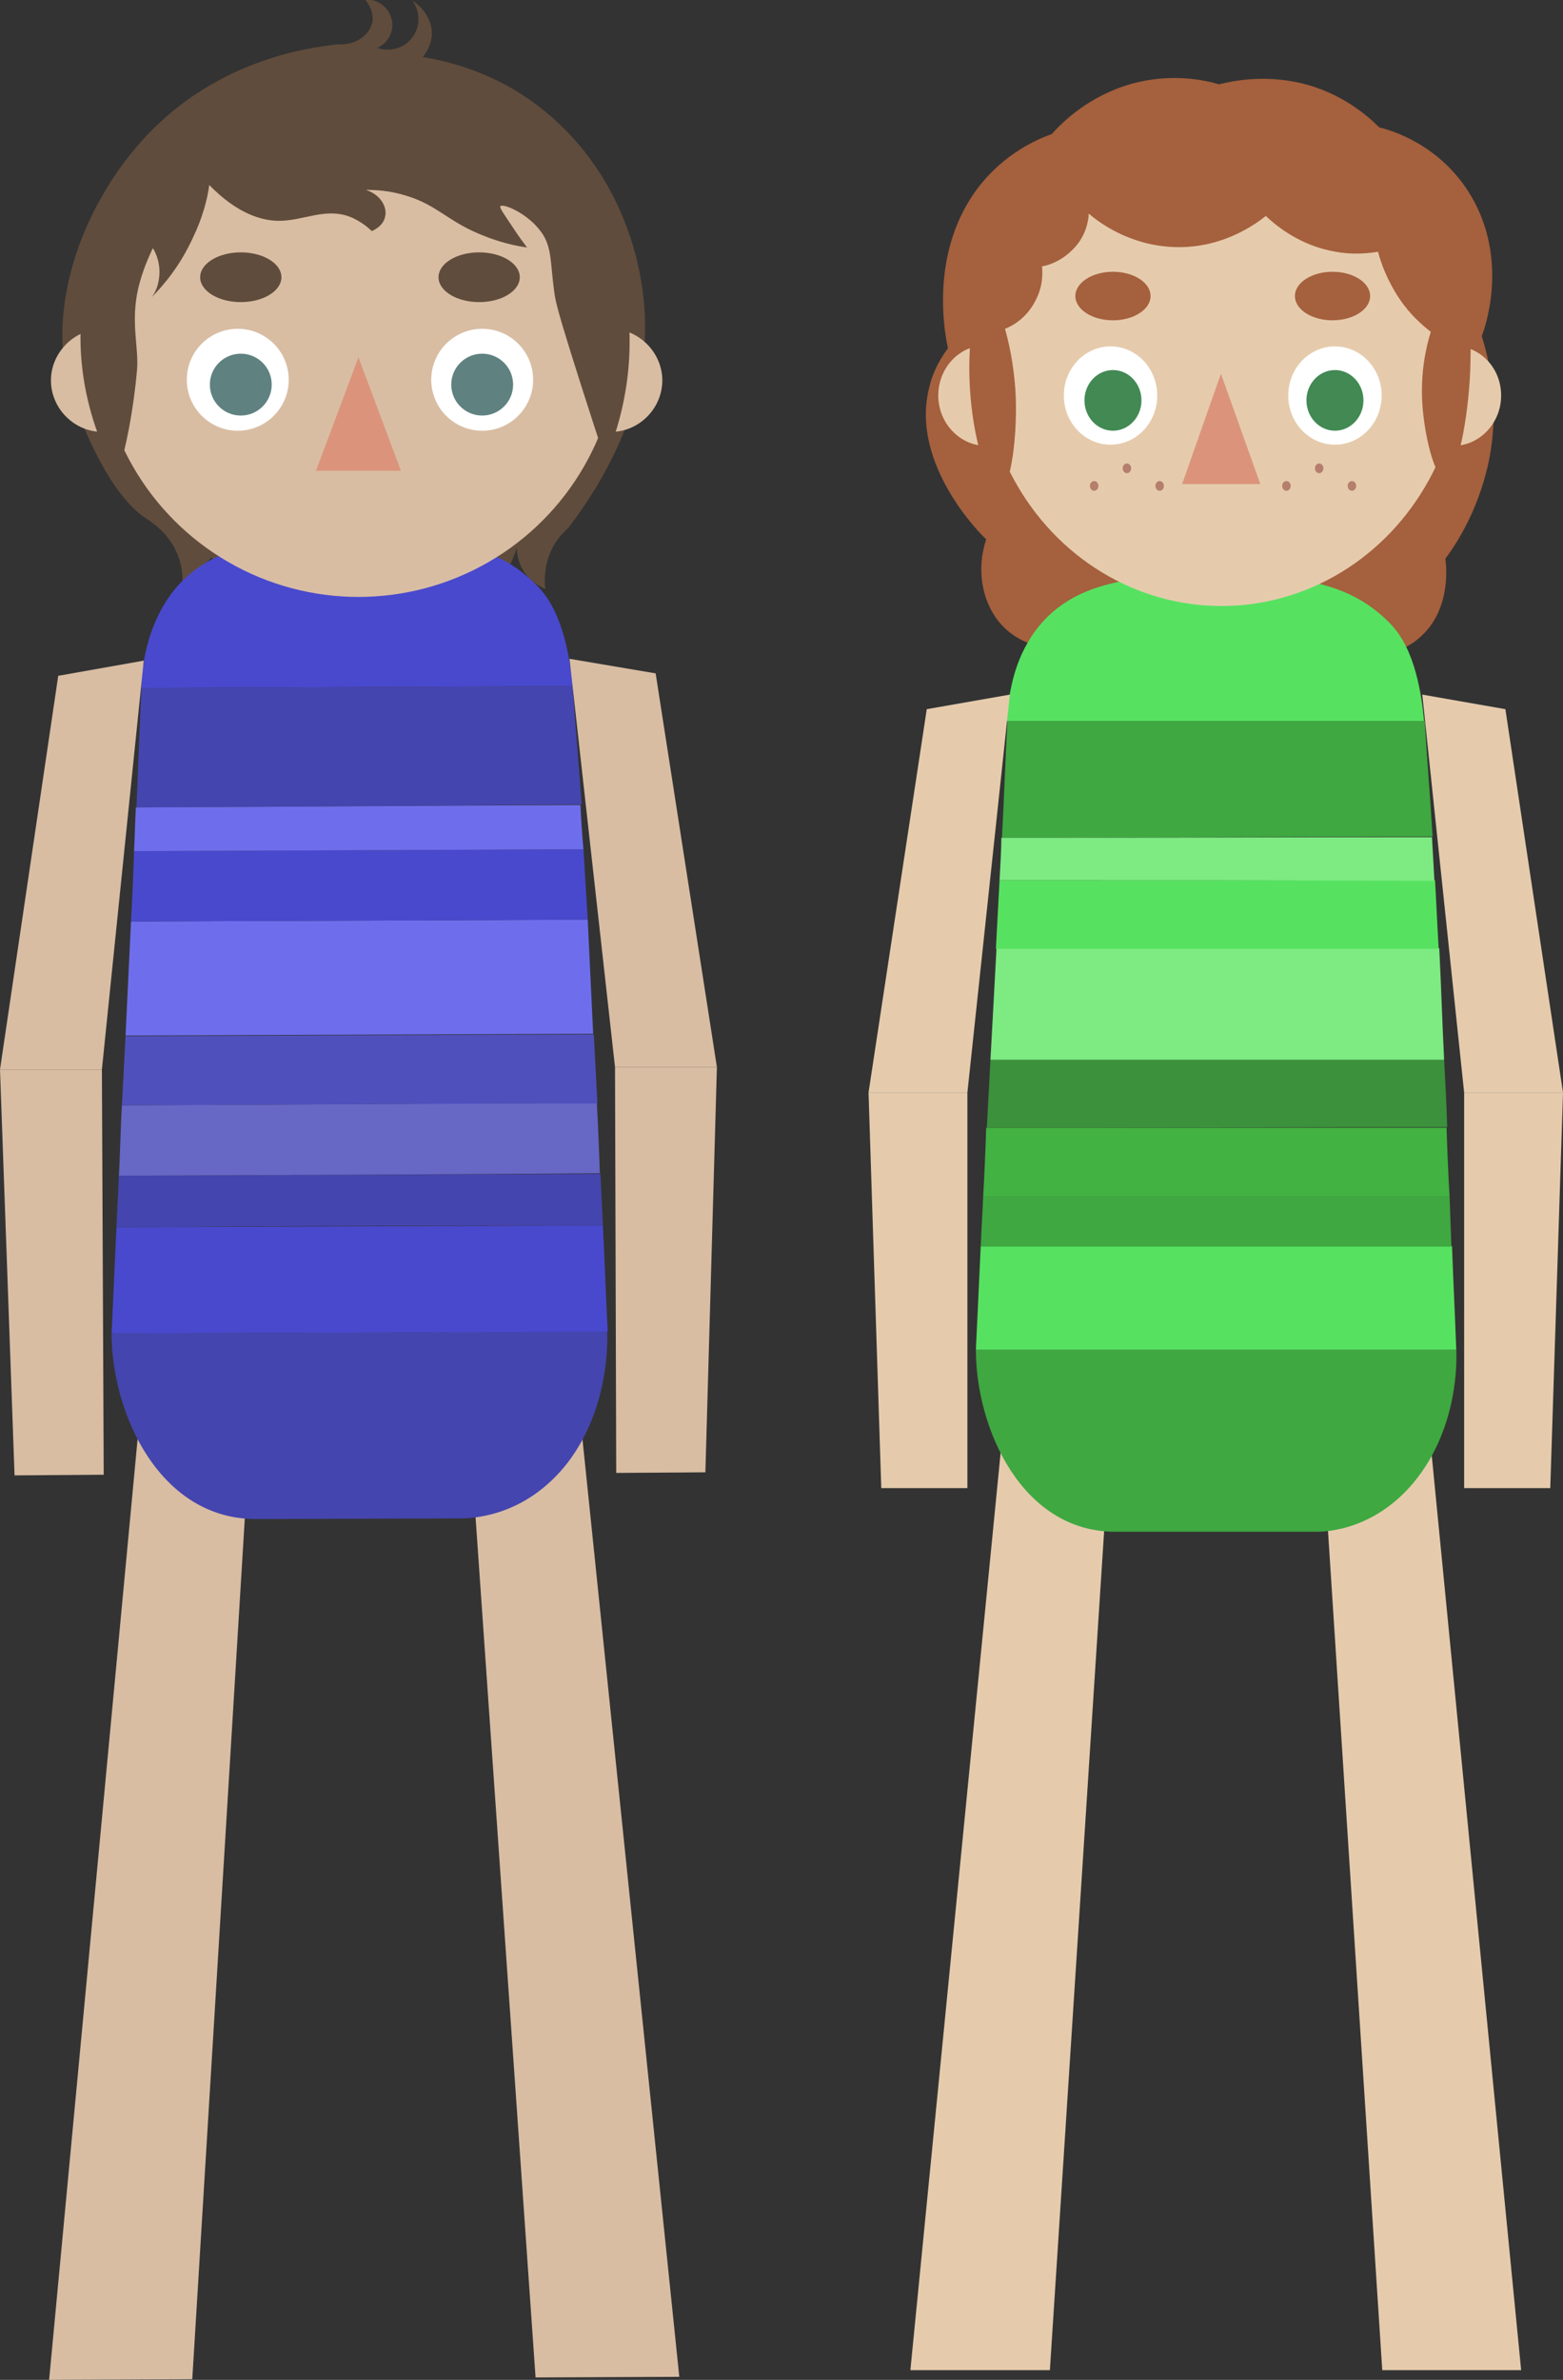 <?xml version="1.0" encoding="utf-8"?>
<!-- Generator: Adobe Illustrator 22.0.0, SVG Export Plug-In . SVG Version: 6.00 Build 0)  -->
<svg version="1.1" id="Layer_2_1_" xmlns="http://www.w3.org/2000/svg" xmlns:xlink="http://www.w3.org/1999/xlink" x="0px" y="0px"
	 viewBox="0 0 257.7 392.3" style="enable-background:new 0 0 257.7 392.3;" xml:space="preserve">
<rect x="0" y="0" width="257.7" height="392.3" fill="#333333" stroke="none"/>
<style type="text/css">
	.st0{fill:#604C3C;}
	.st1{fill:#A5603D;}
	.st2{fill:#E5CBAC;}
	.st3{fill:#56E260;}
	.st4{fill:#3FA841;}
	.st5{fill:#42B242;}
	.st6{fill:#3C913C;}
	.st7{fill:#7DEA82;}
	.st8{fill:#DB947B;}
	.st9{fill:#FFFFFF;}
	.st10{fill:#428954;}
	.st11{fill:#D8BDA3;}
	.st12{fill:#4949CE;}
	.st13{fill:#4545AF;}
	.st14{fill:#6767C6;}
	.st15{fill:#5050BC;}
	.st16{fill:#6E6EED;}
	.st17{fill:#5F8280;}
	.st18{fill:#B57E6D;}
</style>
<path class="st0" d="M30.1,95.9c0-1.2-0.1-3-1-4.9c-1.5-3.4-4.4-5.1-5.1-5.6c-6.9-4.5-11.8-19.1-12.2-20.2
	c-4.7-14.3,2-32.4,13.2-43.7C36.6,9.8,50.9,7.8,55.8,7.3c2.9,0.2,5.2-1.6,5.6-3.7c0.3-1.9-1-3.4-1.2-3.7c2.1-0.1,4,1.4,4.4,3.4
	C65,5.2,64,7.1,62.2,7.9c2,0.7,4.3,0.1,5.6-1.5C69.3,4.7,69.4,2,68,0.1c0.2,0.1,3.3,2.1,3.2,5.6c-0.1,1.9-1.1,3.2-1.5,3.7
	c4.9,0.8,12.8,2.9,20.2,9C102.9,29,107.8,46,106,59.6c-1.7,13.1-9.7,24-12.2,27.3c-0.3,0.4-1.7,1.4-2.7,3.4
	c-1.3,2.5-1.4,5.1-1.2,6.8c-0.6-0.3-2.5-1.1-3.7-3.2c-0.9-1.5-1-3-1-3.7c-0.3,1.1-0.8,2.5-1.7,3.9c-1.7,2.7-3.8,4.3-5.1,5.1
	c-13.3-0.3-26.5-0.7-39.8-1c-1.2-2.1-2.4-4.2-3.7-6.3C33.4,93.4,31.8,94.7,30.1,95.9z"/>
<path class="st1" d="M201,13.9c-2.4-0.7-7.8-1.9-14.4-0.1c-7.1,2-11.5,6.4-13.2,8.3c-2.8,1-7.7,3.3-11.8,8.4
	c-8.7,11-5.7,25.1-5.3,26.9c-1.8,2.4-2.7,4.7-3.1,6.5c-3.2,12.6,8.6,24.3,9.4,25c-1.6,4.8-0.8,10,2.1,13.6c4,4.9,11.6,5.9,17.6,1.8
	c2.5,1.7,8.3,5.1,16.3,5.5c9.1,0.4,15.8-3.3,18.3-4.9c5.7,4.4,13.2,4.1,17.6-0.2c4.9-4.7,3.9-11.9,3.8-12.6c2.1-2.8,5.3-8,7-15.3
	c2.2-9.8,0.1-17.9-1-21.4c0.5-1.2,4.5-12.4-1.7-23c-5.1-8.7-13.5-11-15.2-11.4c-1.9-1.9-6.2-5.7-12.9-7.3
	C208.4,12.3,203.4,13.3,201,13.9z"/>
<polygon class="st2" points="227.9,390.7 250.8,390.7 235.1,230.1 218.4,243.8 "/>
<polygon class="st2" points="173.1,390.7 150.1,390.7 165.9,230.1 182.6,243.8 "/>
<g>
	<path class="st3" d="M166,118.9c0.2-3.4,0.8-8.4,3.4-12.9c6.4-11.2,19.4-11.1,31-11.1c11.1,0.1,21.4,0,29,8.1
		c3.9,4.1,5,11.5,5.4,15.9C211.9,118.9,189,118.9,166,118.9z"/>
	<path class="st4" d="M240.1,222.5c0.1,1.8,0.3,12.4-6.4,21.1c-6.7,8.7-15.2,8.9-16.7,8.9h-33.1c-15.4,0-23-17-23-30
		C187.3,222.5,213.7,222.5,240.1,222.5z"/>
	<path class="st3" d="M160.9,222.5c0.3-6,0.5-11,0.8-17.1c25.9,0,51.8,0,77.7,0c0.2,5.6,0.5,11.5,0.7,17.1
		C213.7,222.5,187.3,222.5,160.9,222.5z"/>
	<path class="st4" d="M165.2,138.1c0.4-7.6,0.5-11.6,0.9-19.2c22.9,0,45.9,0,68.8,0c0.5,8,0.8,11,1.3,19
		C212.4,137.9,188.9,138.1,165.2,138.1z"/>
	<path class="st4" d="M161.7,205.5c0.1-2.8,0.3-5.5,0.4-8.3c25,0,51.3,0,76.9,0c0.1,2.6,0.2,5.7,0.3,8.3
		C213,205.5,187.8,205.5,161.7,205.5z"/>
	<path class="st5" d="M162.1,197.2c0.2-3.1,0.4-8.2,0.5-11.3c25.3,0,51.1,0,75.9,0c0.1,3.3,0.3,8.1,0.5,11.3
		C213.6,197.2,188,197.2,162.1,197.2z"/>
	<path class="st6" d="M162.7,185.9c0.2-4,0.4-7.1,0.6-11.2c24.6,0,49.9,0,74.8,0c0.2,3.9,0.4,7.2,0.5,11.1
		C213.2,185.8,188.7,185.9,162.7,185.9z"/>
	<path class="st7" d="M163.3,174.7c0.3-5.8,0.7-12.5,1-18.4c25.5,0,48,0,73,0c0.3,5.9,0.5,12.5,0.8,18.4
		C213.1,174.7,188.4,174.7,163.3,174.7z"/>
	<path class="st3" d="M164.2,156.4c0.2-3.5,0.4-7.8,0.6-11.3c24.3,0,46.9,0,71.8,0c0.2,3.3,0.4,8,0.6,11.3
		C212.5,156.4,188.8,156.4,164.2,156.4z"/>
	<path class="st7" d="M164.8,145.1c0.1-1.7,0.3-5.3,0.3-7c24.1,0,47.2-0.1,71-0.1c0.1,1.9,0.3,5.2,0.4,7.2
		C212.8,145.1,189,145.1,164.8,145.1z"/>
</g>
<polygon class="st2" points="159.5,180.1 143.2,180.1 152.8,116.9 166.5,114.5 "/>
<polygon class="st2" points="145.3,245.3 159.5,245.3 159.5,180.1 143.2,180.1 "/>
<polygon class="st2" points="241.4,180.1 257.7,180.1 248.2,116.9 234.5,114.5 "/>
<polygon class="st2" points="255.6,245.3 241.4,245.3 241.4,180.1 257.7,180.1 "/>
<ellipse class="st2" cx="201.4" cy="58.3" rx="39.5" ry="41.6"/>
<polygon class="st8" points="201.3,61.6 194.9,79.8 207.8,79.8 "/>
<ellipse class="st9" cx="183.1" cy="65.2" rx="7.7" ry="8.1"/>
<ellipse class="st9" cx="220.1" cy="65.2" rx="7.7" ry="8.1"/>
<path class="st2" d="M162.6,73.5c-4.3,0-7.9-3.7-7.9-8.3s3.5-8.3,7.9-8.3C162.6,62.5,162.6,68,162.6,73.5z"/>
<path class="st2" d="M239.6,73.5c4.3,0,7.9-3.7,7.9-8.3S244,57,239.6,57C239.6,62.5,239.6,68,239.6,73.5z"/>
<ellipse class="st10" cx="183.5" cy="66" rx="4.7" ry="5"/>
<ellipse class="st10" cx="220.1" cy="66" rx="4.7" ry="5"/>
<ellipse class="st1" cx="219.7" cy="48.8" rx="6.2" ry="4"/>
<ellipse class="st1" cx="183.5" cy="48.8" rx="6.2" ry="4"/>
<path class="st1" d="M179.5,35.2c1.6,1.4,6.5,5.1,13.6,5.5c8.3,0.5,14.1-3.9,15.6-5.1c1.8,1.7,5.7,4.9,11.5,5.9c2.8,0.5,5.2,0.3,7,0
	c0.5,1.9,1.5,4.7,3.5,7.7c1.8,2.7,3.8,4.4,5.2,5.5c-0.8,2.6-1.7,6.7-1.4,11.7c0.3,5.2,2,12.4,3.7,12.3c2.1,0,3.9-10,4.2-17.6
	c0.1-3.7,0.4-9.8-1.7-16.7c-3.8-12.2-13.7-23.4-27-27.7c-11.2-3.6-20.9-0.9-24.9,0.5C177,21.4,170.2,30,167.1,34.9
	c-1.6,2.6-5.9,9.9-7,20.3c-1.4,13,2.7,25.8,4.8,25.6c1.7-0.1,3-9.4,2.5-16.7c-0.3-4.1-1-7.4-1.7-9.9c0.8-0.3,3.5-1.5,5.1-4.8
	c1.2-2.3,1.1-4.5,1-5.5c0.8-0.1,3-0.7,5-2.7C179.2,38.9,179.5,36,179.5,35.2z"/>
<polygon class="st11" points="88.3,391.9 112,391.8 95,227.2 77.8,241.4 "/>
<polygon class="st11" points="31.7,392.2 8.1,392.3 23.6,227.5 40.9,241.5 "/>
<g>
	<path class="st12" d="M23.3,113.4c0.1-3.5,0.8-8.6,3.5-13.3c6.5-11.5,20-11.5,32-11.5c11.5,0,22.1-0.1,30,8.2
		c4,4.2,5.2,11.7,5.6,16.3C70.7,113.2,47,113.3,23.3,113.4z"/>
	<path class="st13" d="M100.1,219.4c0.1,1.9,0.3,12.8-6.5,21.7c-6.9,8.9-15.6,9.1-17.2,9.2l-34.1,0.1c-15.9,0.1-23.9-17.3-23.9-30.6
		C45.7,219.7,72.9,219.6,100.1,219.4z"/>
	<path class="st12" d="M18.4,219.8c0.3-6.2,0.5-11.3,0.8-17.5c26.7-0.1,53.5-0.2,80.2-0.3c0.3,5.8,0.5,11.8,0.8,17.5
		C72.9,219.6,45.6,219.7,18.4,219.8z"/>
	<path class="st13" d="M22.5,133.1c0.3-7.8,0.5-11.9,0.8-19.7c23.7-0.1,47.4-0.2,71.1-0.3c0.6,8.2,0.9,11.3,1.5,19.5
		C71.2,132.8,46.9,133,22.5,133.1z"/>
	<path class="st13" d="M19.2,202.3c0.1-2.9,0.3-5.6,0.4-8.5c25.8-0.1,53-0.2,79.4-0.3c0.1,2.6,0.3,5.8,0.4,8.5
		C72.2,202,46.1,202.1,19.2,202.3z"/>
	<path class="st14" d="M19.6,193.8c0.2-3.1,0.3-8.5,0.5-11.6c26.2-0.1,52.8-0.3,78.3-0.4c0.2,3.4,0.4,8.3,0.5,11.6
		C72.7,193.6,46.3,193.7,19.6,193.8z"/>
	<path class="st15" d="M20.1,182.2c0.2-4.1,0.4-7.3,0.6-11.4c25.3-0.1,51.5-0.2,77.2-0.3c0.2,4,0.4,7.4,0.6,11.4
		C72.3,181.9,47,182.1,20.1,182.2z"/>
	<path class="st16" d="M20.7,170.7c0.3-6,0.6-12.9,0.9-18.8c26.3-0.1,49.5-0.2,75.3-0.3c0.3,6,0.6,12.8,0.9,18.8
		C72.1,170.5,46.6,170.6,20.7,170.7z"/>
	<path class="st12" d="M21.6,151.9c0.2-3.6,0.4-8,0.5-11.6c25.1-0.1,48.4-0.2,74.1-0.3c0.2,3.4,0.5,8.2,0.7,11.6
		C71.4,151.7,46.9,151.8,21.6,151.9z"/>
	<path class="st16" d="M22.1,140.3c0.1-1.8,0.2-5.4,0.3-7.2c24.9-0.1,48.8-0.3,73.3-0.4c0.1,2,0.3,5.4,0.5,7.3
		C71.7,140.1,47.1,140.2,22.1,140.3z"/>
</g>
<polygon class="st11" points="16.8,176.3 0,176.3 9.6,111.4 23.7,108.9 "/>
<polygon class="st11" points="2.4,243.2 17.1,243.1 16.8,176.3 0,176.3 "/>
<polygon class="st11" points="101.4,175.9 118.2,175.9 108.1,111 93.9,108.6 "/>
<polygon class="st11" points="116.3,242.7 101.6,242.8 101.4,175.9 118.2,175.9 "/>
<circle class="st11" cx="59.1" cy="55.5" r="42.9"/>
<polygon class="st8" points="59.1,58.9 52.1,77.6 66.1,77.6 "/>
<circle class="st9" cx="39.2" cy="62.6" r="8.4"/>
<circle class="st9" cx="79.5" cy="62.6" r="8.4"/>
<path class="st11" d="M16.9,71.2c-4.7,0-8.5-3.9-8.5-8.5s3.9-8.5,8.5-8.5C16.9,59.8,16.9,65.5,16.9,71.2z"/>
<path class="st11" d="M100.7,71.2c4.7,0,8.5-3.9,8.5-8.5s-3.9-8.5-8.5-8.5C100.7,59.8,100.7,65.5,100.7,71.2z"/>
<circle class="st17" cx="39.7" cy="63.4" r="5.1"/>
<circle class="st17" cx="79.5" cy="63.4" r="5.1"/>
<ellipse class="st0" cx="79" cy="45.7" rx="6.7" ry="4.1"/>
<ellipse class="st0" cx="39.7" cy="45.7" rx="6.7" ry="4.1"/>
<path class="st0" d="M34.5,30.5c4.7,4.8,8.6,5.8,11.2,5.9c4.4,0.1,8-2.4,12.4-0.5c1.5,0.7,2.6,1.6,3.2,2.2c0.2-0.1,1.9-0.8,2.2-2.4
	c0.4-1.7-0.9-3.7-3.2-4.4c1.6,0,4,0.1,6.8,1c4.9,1.5,6.7,4.1,12,6.3c1.7,0.7,4.3,1.7,7.8,2.2c-0.6-0.8-1.5-2-2.4-3.4
	c-1.4-2.1-2.2-3.2-2-3.4c0.4-0.5,4.1,1,6.3,3.7c2.4,2.8,1.8,5.4,2.7,11.2c0.3,1.8,1.6,6.1,4.4,14.9c1,3.1,2.3,7.2,3.9,12
	c1.9-4.4,5-13.5,3.7-24.9c-0.5-4-2.5-20.1-16.1-31C72.7,8,51.4,7.9,36,16.8c-16.6,9.6-21,26.6-21.5,28.5
	c-4.1,16.9,3.2,30.3,4.9,33.2c1.4-4.9,2.6-10.8,3.2-17.6c0.3-3.6-1.1-7.8,0.2-13.4c0.7-2.9,1.7-5.1,2.4-6.6c0.4,0.6,1.4,2.6,1,5.1
	c-0.2,1.5-0.8,2.5-1.2,3c2-2,4.7-5.2,6.8-9.8C33.4,35.9,34.2,32.8,34.5,30.5z"/>
<ellipse class="st18" cx="180.4" cy="80.1" rx="0.7" ry="0.8"/>
<ellipse class="st18" cx="185.8" cy="77.2" rx="0.7" ry="0.8"/>
<ellipse class="st18" cx="191.2" cy="80.1" rx="0.7" ry="0.8"/>
<ellipse class="st18" cx="222.9" cy="80.1" rx="0.7" ry="0.8"/>
<ellipse class="st18" cx="217.5" cy="77.2" rx="0.7" ry="0.8"/>
<ellipse class="st18" cx="212.1" cy="80.1" rx="0.7" ry="0.8"/>
</svg>
